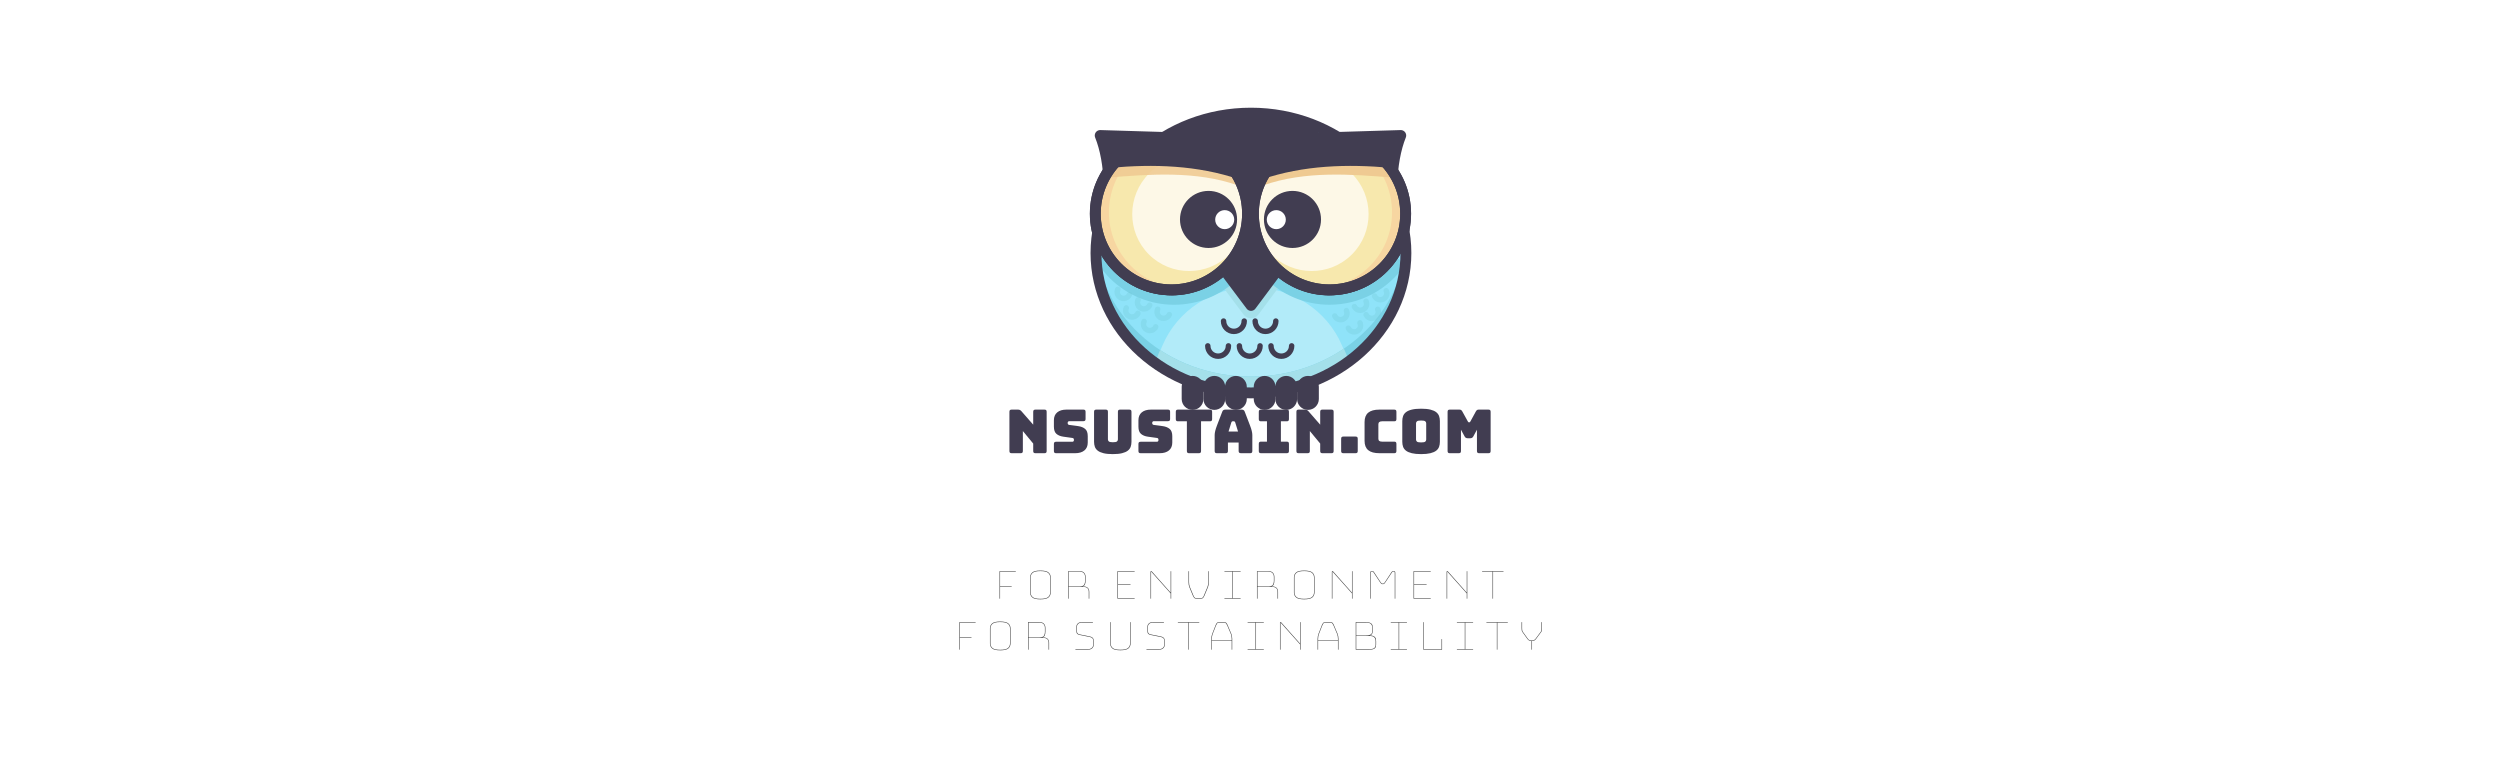 <?xml version="1.0" encoding="utf-8"?>
<svg viewBox="0 0 1920 600" style="enable-background:new 0 0 1000 1000;" xmlns="http://www.w3.org/2000/svg">
  <defs>
    <style type="text/css">
	.st0{opacity:0.7;fill:#FFFFFF;}
	.st1{fill:#413D51;}
	.st2{fill:#8FE3F9;}
	.st3{fill:#B2EBF9;}
	.st4{fill:#A4E0EA;}
	.st5{fill:#7AD1E5;}
	.st6{fill:none;stroke:#413D51;stroke-width:16;stroke-linecap:round;stroke-linejoin:round;stroke-miterlimit:10;}
	.st7{fill:#F7E8AD;}
	.st8{fill:#F7D6A1;}
	.st9{fill:#EFCA92;}
	.st10{fill:#FFFFFF;}
	.st11{opacity:0.89;fill:#EFCA92;}
	.st12{fill:none;stroke:#413D51;stroke-width:8;stroke-linecap:round;stroke-linejoin:round;stroke-miterlimit:10;}
	.st13{opacity:0.31;fill:none;stroke:#72C8D6;stroke-width:8;stroke-linecap:round;stroke-linejoin:round;stroke-miterlimit:10;}
</style>
  </defs>
  <rect class="st0" width="1920" height="600" style="opacity: 1;"/>
  <g transform="matrix(0.522, 0, 0, 0.522, 698.789, -60.158)" style="">
    <ellipse id="XMLID_2_" class="st2" cx="501.8" cy="487.5" rx="228" ry="205.8"/>
    <ellipse id="XMLID_188_" class="st2" cx="501.8" cy="487.5" rx="228" ry="205.8"/>
    <path id="XMLID_193_" class="st3" d="M507.8,689.3c52.1,0,100.1-15.3,138.5-41l-10.5-24.7c-22-51.9-74.2-85.8-132.1-85.8l0,0 c-57.9,0-110.1,33.9-132.1,85.8l-8.6,20.4C402.3,672.3,452.8,689.3,507.8,689.3z"/>
    <path id="XMLID_189_" class="st4" d="M501.7,470.3l-43.6,64l32.9,43.8c5.4,7.2,16.3,7.2,21.7,0l32.6-43.8L501.7,470.3z"/>
    <path id="XMLID_192_" class="st5" d="M501.8,669.3c-121.5,0-220.7-85.7-227.6-193.8c-0.3,4-0.4,8-0.4,12 c0,113.6,102.1,205.8,228,205.8s228-92.1,228-205.8c0-4-0.1-8-0.4-12C722.5,583.6,623.2,669.3,501.8,669.3z"/>
    <path id="XMLID_76_" class="st4" d="M638.6,628.1c-38.1,25.8-85.5,41.2-136.8,41.2c-50,0-96.2-14.5-133.7-39.1l-5,12.3 c39.4,29.2,89.8,46.8,144.8,46.8c49.7,0,95.7-14.4,133.2-38.8c1.8-1.2,3.5-2.5,5.3-3.8L638.6,628.1z"/>
    <path id="XMLID_186_" class="st5" d="M268.2,488.2c6.4,13.1,15,25.3,25.8,36.2c52.3,52.3,137.2,52.3,189.5,0 c43.8-43.8,50.9-110.3,21.5-161.5"/>
    <path id="XMLID_185_" class="st5" d="M729,503.8c-24,36.1-65,59.8-111.6,59.8c-74,0-134-60-134-134c0-33,11.9-63.2,31.7-86.6"/>
    <ellipse id="XMLID_75_" class="st6" cx="501.8" cy="487.5" rx="228" ry="205.8"/>
    <polygon id="XMLID_74_" class="st1" points="501.7,442.3 458.1,506.3 501.9,564.6 545.4,506.3 &#9;"/>
    <polygon id="XMLID_73_" class="st6" points="501.7,442.3 458.1,506.3 501.9,564.6 545.4,506.3 &#9;"/>
    <path id="XMLID_72_" class="st1" d="M600.7,303.9c-30-14-64.1-21.9-100-21.9s-70,7.9-100,21.9v140.1h200V303.9z"/>
    <g id="XMLID_58_">
      <path id="XMLID_71_" class="st1" d="M613.5,317.9l108.7-3.3c-15.7,39.3-17.8,98.4-4.1,163c-17.4,36.8-54.4,62.9-97.9,64.2l0,0 c-61.8,1.9-113.5-46.7-115.3-108.6l0,0C503,371.4,551.6,319.8,613.5,317.9z"/>
      <path id="XMLID_70_" class="st6" d="M613.5,317.9l108.7-3.3c-15.7,39.3-17.8,98.4-4.1,163c-17.4,36.8-54.4,62.9-97.9,64.2l0,0 c-61.8,1.9-113.5-46.7-115.3-108.6l0,0C503,371.4,551.6,319.8,613.5,317.9z"/>
      <circle id="XMLID_69_" class="st7" cx="617.4" cy="429.7" r="112"/>
      <circle id="XMLID_5_" class="st7" cx="617.4" cy="429.7" r="112"/>
      <path id="XMLID_86_" class="st8" d="M696.6,350.5c-21.5-21.5-49.7-32.4-77.9-32.8c21.2,4.1,41.5,14.3,57.9,30.8 c43.7,43.7,43.7,114.6,0,158.4c-22.2,22.2-51.4,33.1-80.4,32.8c35.3,6.8,73.1-3.5,100.4-30.8C740.3,465.1,740.3,394.2,696.6,350.5 z"/>
      <ellipse id="XMLID_3_" transform="matrix(0.707 -0.707 0.707 0.707 -130.825 543.544)" class="st0" cx="590.7" cy="429.7" rx="84" ry="84.6"/>
      <path id="XMLID_12_" class="st9" d="M711.4,376.6c-3.1-4-9.1-15-12.8-18.7c-44-43.4-114.9-43-158.3,1.1 c-8.6,8.7-15.5,18.5-20.6,29C581.4,366.3,649,371.5,711.4,376.6z"/>
      <circle id="XMLID_68_" class="st6" cx="617.4" cy="429.7" r="112"/>
      <circle id="XMLID_67_" class="st6" cx="617.4" cy="429.7" r="112"/>
      <path id="XMLID_66_" class="st1" d="M706.7,362.1c-3.1-4-6.4-7.9-10.1-11.6c-43.7-43.7-114.6-43.7-158.4,0 c-8.7,8.7-15.6,18.4-20.8,28.8C579.4,358.1,644.3,356.5,706.7,362.1z"/>
      <circle id="XMLID_57_" class="st1" cx="562.9" cy="438.1" r="42"/>
      <circle id="XMLID_56_" class="st10" cx="539.1" cy="438.4" r="14"/>
    </g>
    <g id="XMLID_26_">
      <path id="XMLID_89_" class="st1" d="M388.8,317.9L280,314.6c15.7,39.3,17.8,98.4,4.1,163c17.4,36.8,54.4,62.9,97.9,64.2l0,0 c61.8,1.9,113.5-46.7,115.3-108.6l0,0C499.2,371.4,450.6,319.8,388.8,317.9z"/>
      <path id="XMLID_88_" class="st6" d="M388.8,317.9L280,314.6c15.7,39.3,17.8,98.4,4.1,163c17.4,36.8,54.4,62.9,97.9,64.2l0,0 c61.8,1.9,113.5-46.7,115.3-108.6l0,0C499.2,371.4,450.6,319.8,388.8,317.9z"/>
      <circle id="XMLID_87_" class="st7" cx="384.8" cy="429.7" r="112"/>
      <circle id="XMLID_84_" class="st7" cx="384.8" cy="429.7" r="112"/>
      <path id="XMLID_65_" class="st8" d="M305.6,350.5c21.5-21.5,49.7-32.4,77.9-32.8c-21.2,4.1-41.5,14.3-57.9,30.8 c-43.7,43.7-43.7,114.6,0,158.4c22.2,22.2,51.4,33.1,80.4,32.8c-35.3,6.8-73.1-3.5-100.4-30.8 C261.9,465.1,261.9,394.2,305.6,350.5z"/>
      <ellipse id="XMLID_64_" transform="matrix(0.707 -0.707 0.707 0.707 -183.302 416.852)" class="st0" cx="411.5" cy="429.7" rx="84.6" ry="84"/>
      <path id="XMLID_63_" class="st11" d="M290.9,376.6c3.1-4,9.1-15,12.8-18.7c44-43.4,114.9-43,158.3,1.1c8.6,8.7,15.5,18.5,20.6,29 C420.8,366.3,353.2,371.5,290.9,376.6z"/>
      <circle id="XMLID_62_" class="st6" cx="384.8" cy="429.7" r="112"/>
      <circle id="XMLID_61_" class="st6" cx="384.8" cy="429.7" r="112"/>
      <path id="XMLID_60_" class="st1" d="M295.6,362.1c3.1-4,6.4-7.9,10.1-11.6c43.7-43.7,114.6-43.7,158.4,0 c8.7,8.7,15.6,18.4,20.8,28.8C422.9,358.1,357.9,356.5,295.6,362.1z"/>
      <circle id="XMLID_59_" class="st1" cx="439.4" cy="438.1" r="42"/>
      <circle id="XMLID_37_" class="st10" cx="463.2" cy="438.4" r="14"/>
    </g>
    <path id="XMLID_19_" class="st1" d="M447.9,718.3L447.9,718.3c-8.8,0-16-7.2-16-16v-18c0-8.8,7.2-16,16-16h0c8.8,0,16,7.2,16,16v18 C463.9,711.1,456.8,718.3,447.9,718.3z"/>
    <path id="XMLID_17_" class="st1" d="M415.9,718.3L415.9,718.3c-8.8,0-16-7.2-16-16v-18c0-8.8,7.2-16,16-16h0c8.8,0,16,7.2,16,16v18 C431.9,711.1,424.8,718.3,415.9,718.3z"/>
    <path id="XMLID_16_" class="st1" d="M479.7,718.3L479.7,718.3c-8.8,0-16-7.2-16-16v-18c0-8.8,7.2-16,16-16h0c8.8,0,16,7.2,16,16v18 C495.7,711.1,488.5,718.3,479.7,718.3z"/>
    <path id="XMLID_15_" class="st1" d="M521.9,718.3L521.9,718.3c-8.8,0-16-7.2-16-16v-18c0-8.8,7.2-16,16-16h0c8.8,0,16,7.2,16,16v18 C537.9,711.1,530.7,718.3,521.9,718.3z"/>
    <path id="XMLID_14_" class="st1" d="M553.7,718.3L553.7,718.3c-8.8,0-16-7.2-16-16v-18c0-8.8,7.2-16,16-16h0c8.8,0,16,7.2,16,16v18 C569.7,711.1,562.5,718.3,553.7,718.3z"/>
    <path id="XMLID_13_" class="st1" d="M585.7,718.3L585.7,718.3c-8.8,0-16-7.2-16-16v-18c0-8.8,7.2-16,16-16h0c8.8,0,16,7.2,16,16v18 C601.7,711.1,594.5,718.3,585.7,718.3z"/>
    <path id="XMLID_11_" class="st12" d="M491.9,587.6c0,8.4-6.8,15.2-15.2,15.2c-8.4,0-15.2-6.8-15.2-15.2"/>
    <path id="XMLID_9_" class="st12" d="M538.4,587.6c0,8.4-6.8,15.2-15.2,15.2c-8.4,0-15.2-6.8-15.2-15.2"/>
    <path id="XMLID_10_" class="st13" d="M323,548.8c-2.2,4.7-7.7,6.8-12.5,4.6s-6.8-7.7-4.6-12.5"/>
    <path id="XMLID_1_" class="st13" d="M352.8,564.3c-2.2,4.7-7.7,6.8-12.5,4.6c-4.7-2.2-6.8-7.7-4.6-12.5"/>
    <path id="XMLID_78_" class="st13" d="M335.5,576.2c-2.2,4.7-7.7,6.8-12.5,4.6c-4.7-2.2-6.8-7.7-4.6-12.5"/>
    <path id="XMLID_77_" class="st13" d="M361.7,596.1c-2.2,4.7-7.7,6.8-12.5,4.6c-4.7-2.2-6.8-7.7-4.6-12.5"/>
    <path id="XMLID_79_" class="st13" d="M381.7,578.1c-2.2,4.7-7.7,6.8-12.5,4.6c-4.7-2.2-6.8-7.7-4.6-12.5"/>
    <path id="XMLID_85_" class="st13" d="M683.7,550.8c2.2,4.7,7.7,6.8,12.5,4.6s6.8-7.7,4.6-12.5"/>
    <path id="XMLID_83_" class="st13" d="M654,566.3c2.2,4.7,7.7,6.8,12.5,4.6c4.7-2.2,6.8-7.7,4.6-12.5"/>
    <path id="XMLID_82_" class="st13" d="M671.2,578.2c2.2,4.7,7.7,6.8,12.5,4.6c4.7-2.2,6.8-7.7,4.6-12.5"/>
    <path id="XMLID_81_" class="st13" d="M645.1,598.1c2.2,4.7,7.7,6.8,12.5,4.6c4.7-2.2,6.8-7.7,4.6-12.5"/>
    <path id="XMLID_80_" class="st13" d="M625.1,580.1c2.2,4.7,7.7,6.8,12.5,4.6c4.7-2.2,6.8-7.7,4.6-12.5"/>
    <path id="XMLID_8_" class="st12" d="M468.7,624.1c0,8.4-6.8,15.2-15.2,15.2c-8.4,0-15.2-6.8-15.2-15.2"/>
    <path id="XMLID_7_" class="st12" d="M515.2,624.1c0,8.4-6.8,15.2-15.2,15.2s-15.2-6.8-15.2-15.2"/>
    <path id="XMLID_6_" class="st12" d="M561.7,624.1c0,8.4-6.8,15.2-15.2,15.2c-8.4,0-15.2-6.8-15.2-15.2"/>
  </g>
  <path d="M 783.881 348.061 L 776.906 348.061 Q 776.023 348.061 775.628 347.666 Q 775.232 347.271 775.232 346.387 L 775.232 316.255 Q 775.232 315.372 775.628 314.976 Q 776.023 314.581 776.906 314.581 L 781.742 314.581 Q 782.626 314.581 783.254 314.86 Q 783.881 315.139 784.486 315.837 L 793.507 326.16 L 793.507 316.255 Q 793.507 315.372 793.902 314.976 Q 794.297 314.581 795.181 314.581 L 802.156 314.581 Q 803.039 314.581 803.435 314.976 Q 803.83 315.372 803.83 316.255 L 803.83 346.387 Q 803.83 347.271 803.435 347.666 Q 803.039 348.061 802.156 348.061 L 795.181 348.061 Q 794.297 348.061 793.902 347.666 Q 793.507 347.271 793.507 346.387 L 793.507 340.668 L 785.555 331.042 L 785.555 346.387 Q 785.555 347.271 785.16 347.666 Q 784.765 348.061 783.881 348.061 Z" style="fill: rgb(65, 61, 81); white-space: pre;"/>
  <path d="M 825.763 348.061 L 811.069 348.061 Q 810.186 348.061 809.791 347.666 Q 809.395 347.271 809.395 346.387 L 809.395 340.947 Q 809.395 340.063 809.791 339.668 Q 810.186 339.273 811.069 339.273 L 823.578 339.273 Q 824.182 339.273 824.485 338.877 Q 824.787 338.482 824.787 337.924 Q 824.787 337.134 824.485 336.762 Q 824.182 336.39 823.578 336.343 L 816.603 335.367 Q 813.348 334.902 811.372 333.228 Q 809.395 331.554 809.395 327.648 L 809.395 322.765 Q 809.395 318.813 811.953 316.697 Q 814.51 314.581 819.021 314.581 L 832.041 314.581 Q 832.924 314.581 833.32 314.976 Q 833.715 315.372 833.715 316.255 L 833.715 321.789 Q 833.715 322.672 833.32 323.067 Q 832.924 323.463 832.041 323.463 L 821.206 323.463 Q 820.602 323.463 820.276 323.858 Q 819.951 324.253 819.951 324.858 Q 819.951 325.462 820.276 325.881 Q 820.602 326.299 821.206 326.346 L 828.135 327.276 Q 831.39 327.741 833.389 329.415 Q 835.389 331.089 835.389 334.995 L 835.389 339.877 Q 835.389 343.83 832.808 345.945 Q 830.227 348.061 825.763 348.061 Z" style="fill: rgb(65, 61, 81); white-space: pre;"/>
  <path d="M 868.971 339.273 Q 868.971 341.412 868.344 343.155 Q 867.716 344.899 866.112 346.131 Q 864.507 347.364 861.717 348.061 Q 858.927 348.759 854.603 348.759 Q 850.278 348.759 847.488 348.061 Q 844.698 347.364 843.094 346.131 Q 841.49 344.899 840.862 343.155 Q 840.234 341.412 840.234 339.273 L 840.234 316.255 Q 840.234 315.372 840.63 314.976 Q 841.025 314.581 841.908 314.581 L 849.209 314.581 Q 850.092 314.581 850.488 314.976 Q 850.883 315.372 850.883 316.255 L 850.883 337.459 Q 850.883 338.389 851.58 339.017 Q 852.278 339.645 854.696 339.645 Q 857.16 339.645 857.858 339.017 Q 858.555 338.389 858.555 337.459 L 858.555 316.255 Q 858.555 315.372 858.951 314.976 Q 859.346 314.581 860.229 314.581 L 867.297 314.581 Q 868.181 314.581 868.576 314.976 Q 868.971 315.372 868.971 316.255 Z" style="fill: rgb(65, 61, 81); white-space: pre;"/>
  <path d="M 890.685 348.061 L 875.991 348.061 Q 875.108 348.061 874.713 347.666 Q 874.317 347.271 874.317 346.387 L 874.317 340.947 Q 874.317 340.063 874.713 339.668 Q 875.108 339.273 875.991 339.273 L 888.5 339.273 Q 889.104 339.273 889.407 338.877 Q 889.709 338.482 889.709 337.924 Q 889.709 337.134 889.407 336.762 Q 889.104 336.39 888.5 336.343 L 881.525 335.367 Q 878.27 334.902 876.294 333.228 Q 874.317 331.554 874.317 327.648 L 874.317 322.765 Q 874.317 318.813 876.875 316.697 Q 879.432 314.581 883.943 314.581 L 896.963 314.581 Q 897.846 314.581 898.242 314.976 Q 898.637 315.372 898.637 316.255 L 898.637 321.789 Q 898.637 322.672 898.242 323.067 Q 897.846 323.463 896.963 323.463 L 886.128 323.463 Q 885.524 323.463 885.198 323.858 Q 884.873 324.253 884.873 324.858 Q 884.873 325.462 885.198 325.881 Q 885.524 326.299 886.128 326.346 L 893.057 327.276 Q 896.312 327.741 898.311 329.415 Q 900.311 331.089 900.311 334.995 L 900.311 339.877 Q 900.311 343.83 897.73 345.945 Q 895.149 348.061 890.685 348.061 Z" style="fill: rgb(65, 61, 81); white-space: pre;"/>
  <path d="M 920.73 348.061 L 913.197 348.061 Q 912.313 348.061 911.918 347.666 Q 911.523 347.271 911.523 346.387 L 911.523 323.556 L 904.687 323.556 Q 903.804 323.556 903.409 323.16 Q 903.013 322.765 903.013 321.882 L 903.013 316.255 Q 903.013 315.372 903.409 314.976 Q 903.804 314.581 904.687 314.581 L 929.239 314.581 Q 930.123 314.581 930.518 314.976 Q 930.913 315.372 930.913 316.255 L 930.913 321.882 Q 930.913 322.765 930.518 323.16 Q 930.123 323.556 929.239 323.556 L 922.404 323.556 L 922.404 346.387 Q 922.404 347.271 922.009 347.666 Q 921.613 348.061 920.73 348.061 Z" style="fill: rgb(65, 61, 81); white-space: pre;"/>
  <path d="M 945.697 324.346 L 943.512 331.414 L 950.812 331.414 L 948.627 324.346 Q 948.441 323.928 948.231 323.742 Q 948.022 323.556 947.743 323.556 L 946.581 323.556 Q 946.302 323.556 946.092 323.742 Q 945.883 323.928 945.697 324.346 Z M 943.047 346.387 Q 943.047 347.271 942.651 347.666 Q 942.256 348.061 941.373 348.061 L 934.537 348.061 Q 933.654 348.061 933.258 347.666 Q 932.863 347.271 932.863 346.387 L 932.863 334.111 Q 932.863 332.716 933.305 330.903 Q 933.747 329.089 934.677 326.671 L 938.722 316.116 Q 939.001 315.325 939.582 314.953 Q 940.164 314.581 941.094 314.581 L 953.602 314.581 Q 954.486 314.581 955.067 314.953 Q 955.648 315.325 955.927 316.116 L 959.973 326.671 Q 960.903 329.089 961.344 330.903 Q 961.786 332.716 961.786 334.111 L 961.786 346.387 Q 961.786 347.271 961.391 347.666 Q 960.996 348.061 960.112 348.061 L 953.091 348.061 Q 952.161 348.061 951.719 347.666 Q 951.277 347.271 951.277 346.387 L 951.277 339.877 L 943.047 339.877 Z" style="fill: rgb(65, 61, 81); white-space: pre;"/>
  <path d="M 968.428 348.061 Q 967.545 348.061 967.149 347.666 Q 966.754 347.271 966.754 346.387 L 966.754 340.854 Q 966.754 339.97 967.149 339.575 Q 967.545 339.18 968.428 339.18 L 973.032 339.18 L 973.032 323.556 L 968.428 323.556 Q 967.545 323.556 967.149 323.16 Q 966.754 322.765 966.754 321.882 L 966.754 316.255 Q 966.754 315.372 967.149 314.976 Q 967.545 314.581 968.428 314.581 L 988.237 314.581 Q 989.121 314.581 989.516 314.976 Q 989.911 315.372 989.911 316.255 L 989.911 321.882 Q 989.911 322.765 989.516 323.16 Q 989.121 323.556 988.237 323.556 L 983.727 323.556 L 983.727 339.18 L 988.237 339.18 Q 989.121 339.18 989.516 339.575 Q 989.911 339.97 989.911 340.854 L 989.911 346.387 Q 989.911 347.271 989.516 347.666 Q 989.121 348.061 988.237 348.061 Z" style="fill: rgb(65, 61, 81); white-space: pre;"/>
  <path d="M 1004.288 348.061 L 997.313 348.061 Q 996.429 348.061 996.034 347.666 Q 995.639 347.271 995.639 346.387 L 995.639 316.255 Q 995.639 315.372 996.034 314.976 Q 996.429 314.581 997.313 314.581 L 1002.149 314.581 Q 1003.032 314.581 1003.66 314.86 Q 1004.288 315.139 1004.892 315.837 L 1013.913 326.16 L 1013.913 316.255 Q 1013.913 315.372 1014.308 314.976 Q 1014.704 314.581 1015.587 314.581 L 1022.562 314.581 Q 1023.446 314.581 1023.841 314.976 Q 1024.236 315.372 1024.236 316.255 L 1024.236 346.387 Q 1024.236 347.271 1023.841 347.666 Q 1023.446 348.061 1022.562 348.061 L 1015.587 348.061 Q 1014.704 348.061 1014.308 347.666 Q 1013.913 347.271 1013.913 346.387 L 1013.913 340.668 L 1005.962 331.042 L 1005.962 346.387 Q 1005.962 347.271 1005.566 347.666 Q 1005.171 348.061 1004.288 348.061 Z" style="fill: rgb(65, 61, 81); white-space: pre;"/>
  <path d="M 1041.07 348.061 L 1031.677 348.061 Q 1030.794 348.061 1030.399 347.666 Q 1030.003 347.271 1030.003 346.387 L 1030.003 336.948 Q 1030.003 336.064 1030.399 335.669 Q 1030.794 335.274 1031.677 335.274 L 1041.07 335.274 Q 1041.954 335.274 1042.349 335.669 Q 1042.744 336.064 1042.744 336.948 L 1042.744 346.387 Q 1042.744 347.271 1042.349 347.666 Q 1041.954 348.061 1041.07 348.061 Z" style="fill: rgb(65, 61, 81); white-space: pre;"/>
  <path d="M 1070.772 348.061 L 1059.426 348.061 Q 1053.613 348.061 1050.8 345.736 Q 1047.987 343.411 1047.987 338.575 L 1047.987 324.114 Q 1047.987 319.278 1050.8 316.929 Q 1053.613 314.581 1059.426 314.581 L 1070.772 314.581 Q 1071.655 314.581 1072.05 314.976 Q 1072.446 315.372 1072.446 316.255 L 1072.446 321.882 Q 1072.446 322.765 1072.05 323.16 Q 1071.655 323.556 1070.772 323.556 L 1061.425 323.556 Q 1059.984 323.556 1059.286 324.137 Q 1058.589 324.718 1058.589 325.881 L 1058.589 336.948 Q 1058.589 338.11 1059.286 338.645 Q 1059.984 339.18 1061.425 339.18 L 1070.772 339.18 Q 1071.655 339.18 1072.05 339.575 Q 1072.446 339.97 1072.446 340.854 L 1072.446 346.387 Q 1072.446 347.271 1072.05 347.666 Q 1071.655 348.061 1070.772 348.061 Z" style="fill: rgb(65, 61, 81); white-space: pre;"/>
  <path d="M 1105.832 339.273 Q 1105.832 341.412 1105.204 343.155 Q 1104.576 344.899 1102.972 346.131 Q 1101.368 347.364 1098.555 348.061 Q 1095.741 348.759 1091.417 348.759 Q 1087.092 348.759 1084.256 348.061 Q 1081.419 347.364 1079.815 346.131 Q 1078.211 344.899 1077.583 343.155 Q 1076.955 341.412 1076.955 339.273 L 1076.955 323.416 Q 1076.955 321.277 1077.583 319.533 Q 1078.211 317.79 1079.815 316.534 Q 1081.419 315.279 1084.256 314.581 Q 1087.092 313.884 1091.417 313.884 Q 1095.741 313.884 1098.555 314.581 Q 1101.368 315.279 1102.972 316.534 Q 1104.576 317.79 1105.204 319.533 Q 1105.832 321.277 1105.832 323.416 Z M 1087.511 337.599 Q 1087.511 338.529 1088.208 339.156 Q 1088.906 339.784 1091.417 339.784 Q 1093.928 339.784 1094.625 339.156 Q 1095.323 338.529 1095.323 337.599 L 1095.323 325.09 Q 1095.323 324.207 1094.625 323.579 Q 1093.928 322.951 1091.417 322.951 Q 1088.906 322.951 1088.208 323.579 Q 1087.511 324.207 1087.511 325.09 Z" style="fill: rgb(65, 61, 81); white-space: pre;"/>
  <path d="M 1120.351 348.061 L 1113.422 348.061 Q 1112.539 348.061 1112.143 347.666 Q 1111.748 347.271 1111.748 346.387 L 1111.748 316.255 Q 1111.748 315.372 1112.143 314.976 Q 1112.539 314.581 1113.422 314.581 L 1120.909 314.581 Q 1121.653 314.581 1122.141 314.907 Q 1122.629 315.232 1123.048 315.976 L 1127.233 323.556 Q 1127.465 323.974 1127.628 324.16 Q 1127.791 324.346 1128.07 324.346 L 1128.488 324.346 Q 1128.767 324.346 1128.93 324.16 Q 1129.093 323.974 1129.325 323.556 L 1133.464 315.976 Q 1133.882 315.232 1134.37 314.907 Q 1134.859 314.581 1135.603 314.581 L 1143.136 314.581 Q 1144.019 314.581 1144.414 314.976 Q 1144.81 315.372 1144.81 316.255 L 1144.81 346.387 Q 1144.81 347.271 1144.414 347.666 Q 1144.019 348.061 1143.136 348.061 L 1135.975 348.061 Q 1135.091 348.061 1134.696 347.666 Q 1134.301 347.271 1134.301 346.387 L 1134.301 330.019 L 1131.557 335.088 Q 1131.139 335.878 1130.557 336.227 Q 1129.976 336.576 1129.093 336.576 L 1127.233 336.576 Q 1126.349 336.576 1125.768 336.227 Q 1125.187 335.878 1124.768 335.088 L 1122.025 330.019 L 1122.025 346.387 Q 1122.025 347.271 1121.629 347.666 Q 1121.234 348.061 1120.351 348.061 Z" style="fill: rgb(65, 61, 81); white-space: pre;"/>
  <path d="M 767.655 459.779 L 767.655 438.665 L 780.128 438.665 L 780.128 439.056 L 768.046 439.056 L 768.046 450.239 L 776.961 450.239 L 776.961 450.63 L 768.046 450.63 L 768.046 459.779 Z" style="fill: rgb(51, 51, 51); white-space: pre;"/>
  <path d="M 806.935 455.009 Q 806.935 457.355 805.254 458.821 Q 803.573 460.287 798.998 460.287 Q 794.423 460.287 792.781 458.821 Q 791.139 457.355 791.139 455.009 L 791.139 443.474 Q 791.139 441.128 792.781 439.662 Q 794.423 438.196 798.998 438.196 Q 803.573 438.196 805.254 439.662 Q 806.935 441.128 806.935 443.474 Z M 791.53 455.009 Q 791.53 457.198 793.094 458.547 Q 794.658 459.896 798.998 459.896 Q 803.338 459.896 804.941 458.547 Q 806.544 457.198 806.544 455.009 L 806.544 443.474 Q 806.544 441.285 804.941 439.936 Q 803.338 438.587 798.998 438.587 Q 794.658 438.587 793.094 439.936 Q 791.53 441.285 791.53 443.474 Z" style="fill: rgb(51, 51, 51); white-space: pre;"/>
  <path d="M 829.281 439.056 L 820.757 439.056 L 820.757 450.356 L 829.281 450.356 Q 831.705 450.356 832.526 449.183 Q 833.347 448.01 833.347 445.859 L 833.347 443.122 Q 833.347 441.324 832.35 440.19 Q 831.353 439.056 829.281 439.056 Z M 820.757 459.779 L 820.366 459.779 L 820.366 438.665 L 829.281 438.665 Q 831.549 438.665 832.643 439.936 Q 833.738 441.207 833.738 443.122 L 833.738 445.82 Q 833.738 447.619 833.269 448.772 Q 832.8 449.926 831.392 450.356 L 831.822 450.356 Q 834.207 450.356 835.38 451.431 Q 836.553 452.506 836.553 454.54 L 836.553 459.779 L 836.162 459.779 L 836.162 454.54 Q 836.162 452.624 835.107 451.666 Q 834.051 450.708 831.822 450.708 L 820.757 450.708 Z" style="fill: rgb(51, 51, 51); white-space: pre;"/>
  <path d="M 871.41 459.388 L 871.41 459.779 L 858.233 459.779 L 858.233 438.665 L 871.41 438.665 L 871.41 439.056 L 858.624 439.056 L 858.624 448.87 L 868.243 448.87 L 868.243 449.261 L 858.624 449.261 L 858.624 459.388 Z" style="fill: rgb(51, 51, 51); white-space: pre;"/>
  <path d="M 884.679 438.978 L 899.068 455.165 L 899.068 438.665 L 899.459 438.665 L 899.459 459.779 L 899.068 459.779 L 899.068 455.752 L 884.288 439.173 Q 884.249 439.134 884.191 439.095 Q 884.132 439.056 884.093 439.056 Q 884.054 439.056 884.034 439.095 Q 884.015 439.134 884.015 439.173 L 884.015 459.779 L 883.624 459.779 L 883.624 439.095 Q 883.624 438.861 883.78 438.743 Q 883.937 438.626 884.093 438.626 Q 884.249 438.626 884.367 438.704 Q 884.484 438.782 884.679 438.978 Z" style="fill: rgb(51, 51, 51); white-space: pre;"/>
  <path d="M 912.788 438.665 L 913.179 438.665 L 913.179 447.111 Q 913.179 448.127 913.335 449.046 Q 913.491 449.965 913.804 450.747 L 916.385 457.003 Q 916.776 458.02 917.264 458.704 Q 917.753 459.388 918.848 459.388 L 922.289 459.388 Q 923.384 459.388 923.872 458.704 Q 924.361 458.02 924.752 457.003 L 927.333 450.747 Q 927.646 449.965 927.802 449.046 Q 927.958 448.127 927.958 447.111 L 927.958 438.665 L 928.349 438.665 L 928.349 447.111 Q 928.349 448.205 928.212 449.124 Q 928.076 450.043 927.724 450.903 L 925.143 457.159 Q 924.674 458.293 924.087 459.036 Q 923.501 459.779 922.289 459.779 L 918.848 459.779 Q 917.636 459.779 917.049 459.036 Q 916.463 458.293 915.994 457.159 L 913.413 450.903 Q 913.061 450.043 912.924 449.124 Q 912.788 448.205 912.788 447.111 Z" style="fill: rgb(51, 51, 51); white-space: pre;"/>
  <path d="M 952.799 459.779 L 940.365 459.779 L 940.365 459.388 L 946.425 459.388 L 946.425 439.056 L 940.365 439.056 L 940.365 438.665 L 952.799 438.665 L 952.799 439.056 L 946.816 439.056 L 946.816 459.388 L 952.799 459.388 Z" style="fill: rgb(51, 51, 51); white-space: pre;"/>
  <path d="M 974.265 439.056 L 965.741 439.056 L 965.741 450.356 L 974.265 450.356 Q 976.689 450.356 977.51 449.183 Q 978.332 448.01 978.332 445.859 L 978.332 443.122 Q 978.332 441.324 977.335 440.19 Q 976.337 439.056 974.265 439.056 Z M 965.741 459.779 L 965.35 459.779 L 965.35 438.665 L 974.265 438.665 Q 976.533 438.665 977.628 439.936 Q 978.723 441.207 978.723 443.122 L 978.723 445.82 Q 978.723 447.619 978.253 448.772 Q 977.784 449.926 976.377 450.356 L 976.807 450.356 Q 979.192 450.356 980.365 451.431 Q 981.538 452.506 981.538 454.54 L 981.538 459.779 L 981.147 459.779 L 981.147 454.54 Q 981.147 452.624 980.091 451.666 Q 979.035 450.708 976.807 450.708 L 965.741 450.708 Z" style="fill: rgb(51, 51, 51); white-space: pre;"/>
  <path d="M 1009.545 455.009 Q 1009.545 457.355 1007.864 458.821 Q 1006.182 460.287 1001.608 460.287 Q 997.033 460.287 995.391 458.821 Q 993.748 457.355 993.748 455.009 L 993.748 443.474 Q 993.748 441.128 995.391 439.662 Q 997.033 438.196 1001.608 438.196 Q 1006.182 438.196 1007.864 439.662 Q 1009.545 441.128 1009.545 443.474 Z M 994.139 455.009 Q 994.139 457.198 995.703 458.547 Q 997.267 459.896 1001.608 459.896 Q 1005.948 459.896 1007.551 458.547 Q 1009.154 457.198 1009.154 455.009 L 1009.154 443.474 Q 1009.154 441.285 1007.551 439.936 Q 1005.948 438.587 1001.608 438.587 Q 997.267 438.587 995.703 439.936 Q 994.139 441.285 994.139 443.474 Z" style="fill: rgb(51, 51, 51); white-space: pre;"/>
  <path d="M 1023.929 438.978 L 1038.318 455.165 L 1038.318 438.665 L 1038.709 438.665 L 1038.709 459.779 L 1038.318 459.779 L 1038.318 455.752 L 1023.538 439.173 Q 1023.499 439.134 1023.441 439.095 Q 1023.382 439.056 1023.343 439.056 Q 1023.304 439.056 1023.284 439.095 Q 1023.265 439.134 1023.265 439.173 L 1023.265 459.779 L 1022.874 459.779 L 1022.874 439.095 Q 1022.874 438.861 1023.03 438.743 Q 1023.187 438.626 1023.343 438.626 Q 1023.499 438.626 1023.617 438.704 Q 1023.734 438.782 1023.929 438.978 Z" style="fill: rgb(51, 51, 51); white-space: pre;"/>
  <path d="M 1061.953 448.245 Q 1062.657 448.245 1062.97 447.932 Q 1063.283 447.619 1063.947 446.602 L 1068.718 439.33 Q 1068.952 438.939 1069.245 438.802 Q 1069.539 438.665 1069.851 438.665 L 1070.516 438.665 Q 1071.064 438.665 1071.318 438.958 Q 1071.572 439.252 1071.572 439.877 L 1071.572 459.779 L 1071.181 459.779 L 1071.181 439.877 Q 1071.181 439.564 1071.044 439.31 Q 1070.907 439.056 1070.516 439.056 L 1069.93 439.056 Q 1069.656 439.056 1069.46 439.134 Q 1069.265 439.212 1069.03 439.603 L 1064.26 446.798 Q 1063.556 447.854 1063.185 448.245 Q 1062.813 448.636 1061.953 448.636 Q 1061.093 448.636 1060.722 448.245 Q 1060.35 447.854 1059.646 446.798 L 1054.876 439.603 Q 1054.642 439.212 1054.427 439.134 Q 1054.211 439.056 1053.938 439.056 L 1053.351 439.056 Q 1052.96 439.056 1052.843 439.31 Q 1052.726 439.564 1052.726 439.877 L 1052.726 459.779 L 1052.335 459.779 L 1052.335 439.877 Q 1052.335 439.252 1052.589 438.958 Q 1052.843 438.665 1053.351 438.665 L 1054.016 438.665 Q 1054.329 438.665 1054.642 438.802 Q 1054.954 438.939 1055.189 439.33 L 1059.959 446.602 Q 1060.624 447.619 1060.937 447.932 Q 1061.249 448.245 1061.953 448.245 Z" style="fill: rgb(51, 51, 51); white-space: pre;"/>
  <path d="M 1098.801 459.388 L 1098.801 459.779 L 1085.624 459.779 L 1085.624 438.665 L 1098.801 438.665 L 1098.801 439.056 L 1086.015 439.056 L 1086.015 448.87 L 1095.633 448.87 L 1095.633 449.261 L 1086.015 449.261 L 1086.015 459.388 Z" style="fill: rgb(51, 51, 51); white-space: pre;"/>
  <path d="M 1112.086 438.978 L 1126.474 455.165 L 1126.474 438.665 L 1126.865 438.665 L 1126.865 459.779 L 1126.474 459.779 L 1126.474 455.752 L 1111.695 439.173 Q 1111.656 439.134 1111.597 439.095 Q 1111.538 439.056 1111.499 439.056 Q 1111.46 439.056 1111.441 439.095 Q 1111.421 439.134 1111.421 439.173 L 1111.421 459.779 L 1111.03 459.779 L 1111.03 439.095 Q 1111.03 438.861 1111.186 438.743 Q 1111.343 438.626 1111.499 438.626 Q 1111.656 438.626 1111.773 438.704 Q 1111.89 438.782 1112.086 438.978 Z" style="fill: rgb(51, 51, 51); white-space: pre;"/>
  <path d="M 1146.278 459.779 L 1146.278 439.056 L 1138.262 439.056 L 1138.262 438.665 L 1154.684 438.665 L 1154.684 439.056 L 1146.669 439.056 L 1146.669 459.779 Z" style="fill: rgb(51, 51, 51); white-space: pre;"/>
  <path d="M 736.804 498.931 L 736.804 477.817 L 749.276 477.817 L 749.276 478.208 L 737.195 478.208 L 737.195 489.391 L 746.109 489.391 L 746.109 489.782 L 737.195 489.782 L 737.195 498.931 Z" style="fill: rgb(51, 51, 51); white-space: pre;"/>
  <path d="M 776.084 494.161 Q 776.084 496.507 774.403 497.973 Q 772.721 499.439 768.147 499.439 Q 763.572 499.439 761.93 497.973 Q 760.287 496.507 760.287 494.161 L 760.287 482.626 Q 760.287 480.28 761.93 478.814 Q 763.572 477.348 768.147 477.348 Q 772.721 477.348 774.403 478.814 Q 776.084 480.28 776.084 482.626 Z M 760.678 494.161 Q 760.678 496.35 762.242 497.699 Q 763.806 499.048 768.147 499.048 Q 772.487 499.048 774.09 497.699 Q 775.693 496.35 775.693 494.161 L 775.693 482.626 Q 775.693 480.437 774.09 479.088 Q 772.487 477.739 768.147 477.739 Q 763.806 477.739 762.242 479.088 Q 760.678 480.437 760.678 482.626 Z" style="fill: rgb(51, 51, 51); white-space: pre;"/>
  <path d="M 798.429 478.208 L 789.905 478.208 L 789.905 489.508 L 798.429 489.508 Q 800.853 489.508 801.675 488.335 Q 802.496 487.162 802.496 485.011 L 802.496 482.274 Q 802.496 480.476 801.499 479.342 Q 800.502 478.208 798.429 478.208 Z M 789.905 498.931 L 789.514 498.931 L 789.514 477.817 L 798.429 477.817 Q 800.697 477.817 801.792 479.088 Q 802.887 480.359 802.887 482.274 L 802.887 484.972 Q 802.887 486.771 802.417 487.924 Q 801.948 489.078 800.541 489.508 L 800.971 489.508 Q 803.356 489.508 804.529 490.583 Q 805.702 491.658 805.702 493.692 L 805.702 498.931 L 805.311 498.931 L 805.311 493.692 Q 805.311 491.776 804.255 490.818 Q 803.199 489.86 800.971 489.86 L 789.905 489.86 Z" style="fill: rgb(51, 51, 51); white-space: pre;"/>
  <path d="M 839.346 477.817 L 839.346 478.208 L 830.666 478.208 Q 829.024 478.208 828.046 479.107 Q 827.069 480.007 827.069 481.375 L 827.069 484.581 Q 827.069 485.95 827.616 486.497 Q 828.164 487.045 829.063 487.201 L 837.313 488.882 Q 838.486 489.117 839.249 489.899 Q 840.011 490.681 840.011 492.714 L 840.011 494.982 Q 840.011 496.702 838.838 497.817 Q 837.665 498.931 835.671 498.931 L 825.935 498.931 L 825.935 498.54 L 835.671 498.54 Q 837.469 498.54 838.545 497.543 Q 839.62 496.546 839.62 494.982 L 839.62 492.714 Q 839.62 490.876 838.975 490.192 Q 838.33 489.508 837.235 489.273 L 828.985 487.592 Q 827.968 487.397 827.323 486.79 Q 826.678 486.184 826.678 484.581 L 826.678 481.375 Q 826.678 479.811 827.773 478.814 Q 828.867 477.817 830.666 477.817 Z" style="fill: rgb(51, 51, 51); white-space: pre;"/>
  <path d="M 852.616 477.817 L 853.007 477.817 L 853.007 494.122 Q 853.007 496.311 854.551 497.66 Q 856.096 499.009 860.436 499.009 Q 864.776 499.009 866.34 497.66 Q 867.904 496.311 867.904 494.122 L 867.904 477.817 L 868.295 477.817 L 868.295 494.122 Q 868.295 496.468 866.653 497.934 Q 865.011 499.4 860.436 499.4 Q 855.861 499.4 854.239 497.934 Q 852.616 496.468 852.616 494.122 Z" style="fill: rgb(51, 51, 51); white-space: pre;"/>
  <path d="M 893.893 477.817 L 893.893 478.208 L 885.213 478.208 Q 883.571 478.208 882.593 479.107 Q 881.616 480.007 881.616 481.375 L 881.616 484.581 Q 881.616 485.95 882.163 486.497 Q 882.711 487.045 883.61 487.201 L 891.86 488.882 Q 893.033 489.117 893.795 489.899 Q 894.558 490.681 894.558 492.714 L 894.558 494.982 Q 894.558 496.702 893.385 497.817 Q 892.212 498.931 890.218 498.931 L 880.482 498.931 L 880.482 498.54 L 890.218 498.54 Q 892.016 498.54 893.092 497.543 Q 894.167 496.546 894.167 494.982 L 894.167 492.714 Q 894.167 490.876 893.522 490.192 Q 892.877 489.508 891.782 489.273 L 883.532 487.592 Q 882.515 487.397 881.87 486.79 Q 881.225 486.184 881.225 484.581 L 881.225 481.375 Q 881.225 479.811 882.32 478.814 Q 883.414 477.817 885.213 477.817 Z" style="fill: rgb(51, 51, 51); white-space: pre;"/>
  <path d="M 912.614 498.931 L 912.614 478.208 L 904.598 478.208 L 904.598 477.817 L 921.02 477.817 L 921.02 478.208 L 913.005 478.208 L 913.005 498.931 Z" style="fill: rgb(51, 51, 51); white-space: pre;"/>
  <path d="M 930.694 490.603 L 930.694 491.815 L 945.943 491.815 L 945.943 490.603 Q 945.943 489.547 945.767 488.648 Q 945.591 487.748 945.317 486.966 L 942.619 480.593 Q 942.189 479.577 941.72 478.892 Q 941.251 478.208 940.156 478.208 L 936.324 478.208 Q 935.151 478.208 934.682 478.892 Q 934.213 479.577 933.822 480.554 L 931.319 486.966 Q 931.046 487.748 930.87 488.648 Q 930.694 489.547 930.694 490.603 Z M 945.943 498.931 L 945.943 492.206 L 930.694 492.206 L 930.694 498.931 L 930.303 498.931 L 930.303 490.603 Q 930.303 489.508 930.479 488.589 Q 930.655 487.67 930.968 486.81 L 933.47 480.398 Q 933.9 479.303 934.447 478.56 Q 934.995 477.817 936.324 477.817 L 940.156 477.817 Q 941.446 477.817 941.974 478.56 Q 942.502 479.303 942.971 480.437 L 945.669 486.81 Q 945.982 487.67 946.158 488.589 Q 946.334 489.508 946.334 490.603 L 946.334 498.931 Z" style="fill: rgb(51, 51, 51); white-space: pre;"/>
  <path d="M 970.603 498.931 L 958.169 498.931 L 958.169 498.54 L 964.23 498.54 L 964.23 478.208 L 958.169 478.208 L 958.169 477.817 L 970.603 477.817 L 970.603 478.208 L 964.621 478.208 L 964.621 498.54 L 970.603 498.54 Z" style="fill: rgb(51, 51, 51); white-space: pre;"/>
  <path d="M 984.078 478.13 L 998.467 494.317 L 998.467 477.817 L 998.858 477.817 L 998.858 498.931 L 998.467 498.931 L 998.467 494.904 L 983.687 478.325 Q 983.648 478.286 983.589 478.247 Q 983.53 478.208 983.491 478.208 Q 983.452 478.208 983.433 478.247 Q 983.413 478.286 983.413 478.325 L 983.413 498.931 L 983.022 498.931 L 983.022 478.247 Q 983.022 478.013 983.179 477.895 Q 983.335 477.778 983.491 477.778 Q 983.648 477.778 983.765 477.856 Q 983.882 477.934 984.078 478.13 Z" style="fill: rgb(51, 51, 51); white-space: pre;"/>
  <path d="M 1012.303 490.603 L 1012.303 491.815 L 1027.552 491.815 L 1027.552 490.603 Q 1027.552 489.547 1027.376 488.648 Q 1027.2 487.748 1026.927 486.966 L 1024.229 480.593 Q 1023.799 479.577 1023.329 478.892 Q 1022.86 478.208 1021.765 478.208 L 1017.934 478.208 Q 1016.761 478.208 1016.291 478.892 Q 1015.822 479.577 1015.431 480.554 L 1012.929 486.966 Q 1012.655 487.748 1012.479 488.648 Q 1012.303 489.547 1012.303 490.603 Z M 1027.552 498.931 L 1027.552 492.206 L 1012.303 492.206 L 1012.303 498.931 L 1011.912 498.931 L 1011.912 490.603 Q 1011.912 489.508 1012.088 488.589 Q 1012.264 487.67 1012.577 486.81 L 1015.079 480.398 Q 1015.509 479.303 1016.057 478.56 Q 1016.604 477.817 1017.934 477.817 L 1021.765 477.817 Q 1023.056 477.817 1023.584 478.56 Q 1024.111 479.303 1024.581 480.437 L 1027.279 486.81 Q 1027.591 487.67 1027.767 488.589 Q 1027.943 489.508 1027.943 490.603 L 1027.943 498.931 Z" style="fill: rgb(51, 51, 51); white-space: pre;"/>
  <path d="M 1051.728 498.931 L 1041.21 498.931 L 1041.21 477.817 L 1049.147 477.817 Q 1050.75 477.817 1051.767 478.149 Q 1052.783 478.482 1053.331 479.049 Q 1053.878 479.616 1054.074 480.359 Q 1054.269 481.101 1054.269 481.962 L 1054.269 484.464 Q 1054.269 485.637 1053.859 486.615 Q 1053.448 487.592 1051.767 488.022 Q 1053.37 488.022 1054.387 488.354 Q 1055.403 488.687 1055.951 489.293 Q 1056.498 489.899 1056.674 490.72 Q 1056.85 491.541 1056.85 492.519 L 1056.85 495.021 Q 1056.85 495.881 1056.654 496.605 Q 1056.459 497.328 1055.931 497.836 Q 1055.403 498.345 1054.387 498.638 Q 1053.37 498.931 1051.728 498.931 Z M 1049.147 478.208 L 1041.601 478.208 L 1041.601 488.022 L 1049.147 488.022 Q 1050.75 488.022 1051.689 487.729 Q 1052.627 487.436 1053.116 486.947 Q 1053.605 486.458 1053.741 485.813 Q 1053.878 485.168 1053.878 484.464 L 1053.878 481.962 Q 1053.878 480.398 1052.979 479.303 Q 1052.08 478.208 1049.147 478.208 Z M 1051.767 488.413 L 1041.601 488.413 L 1041.601 498.54 L 1051.728 498.54 Q 1054.66 498.54 1055.56 497.582 Q 1056.459 496.624 1056.459 495.021 L 1056.459 492.519 Q 1056.459 490.759 1055.579 489.586 Q 1054.699 488.413 1051.767 488.413 Z" style="fill: rgb(51, 51, 51); white-space: pre;"/>
  <path d="M 1080.541 498.931 L 1068.107 498.931 L 1068.107 498.54 L 1074.167 498.54 L 1074.167 478.208 L 1068.107 478.208 L 1068.107 477.817 L 1080.541 477.817 L 1080.541 478.208 L 1074.558 478.208 L 1074.558 498.54 L 1080.541 498.54 Z" style="fill: rgb(51, 51, 51); white-space: pre;"/>
  <path d="M 1093.116 498.931 L 1093.116 477.817 L 1093.507 477.817 L 1093.507 498.54 L 1107.114 498.54 L 1107.114 490.837 L 1107.505 490.837 L 1107.505 498.931 Z" style="fill: rgb(51, 51, 51); white-space: pre;"/>
  <path d="M 1131.338 498.931 L 1118.904 498.931 L 1118.904 498.54 L 1124.964 498.54 L 1124.964 478.208 L 1118.904 478.208 L 1118.904 477.817 L 1131.338 477.817 L 1131.338 478.208 L 1125.355 478.208 L 1125.355 498.54 L 1131.338 498.54 Z" style="fill: rgb(51, 51, 51); white-space: pre;"/>
  <path d="M 1149.582 498.931 L 1149.582 478.208 L 1141.567 478.208 L 1141.567 477.817 L 1157.989 477.817 L 1157.989 478.208 L 1149.973 478.208 L 1149.973 498.931 Z" style="fill: rgb(51, 51, 51); white-space: pre;"/>
  <path d="M 1176.865 492.245 L 1176.592 492.245 L 1176.592 498.931 L 1176.201 498.931 L 1176.201 492.245 L 1175.81 492.245 Q 1174.949 492.245 1174.265 491.854 Q 1173.581 491.463 1172.955 490.603 L 1169.163 485.324 Q 1168.732 484.738 1168.654 483.956 Q 1168.576 483.174 1168.576 482.314 L 1168.576 477.817 L 1168.967 477.817 L 1168.967 482.314 Q 1168.967 483.135 1169.045 483.858 Q 1169.123 484.581 1169.514 485.168 L 1173.307 490.446 Q 1173.815 491.228 1174.48 491.541 Q 1175.145 491.854 1175.81 491.854 L 1176.865 491.854 Q 1177.608 491.854 1178.214 491.522 Q 1178.82 491.189 1179.407 490.446 L 1183.317 485.168 Q 1183.708 484.66 1183.786 483.897 Q 1183.864 483.135 1183.864 482.314 L 1183.864 477.817 L 1184.255 477.817 L 1184.255 482.314 Q 1184.255 483.174 1184.197 483.936 Q 1184.138 484.699 1183.669 485.324 L 1179.759 490.603 Q 1179.133 491.463 1178.449 491.854 Q 1177.765 492.245 1176.865 492.245 Z" style="fill: rgb(51, 51, 51); white-space: pre;"/>
</svg>